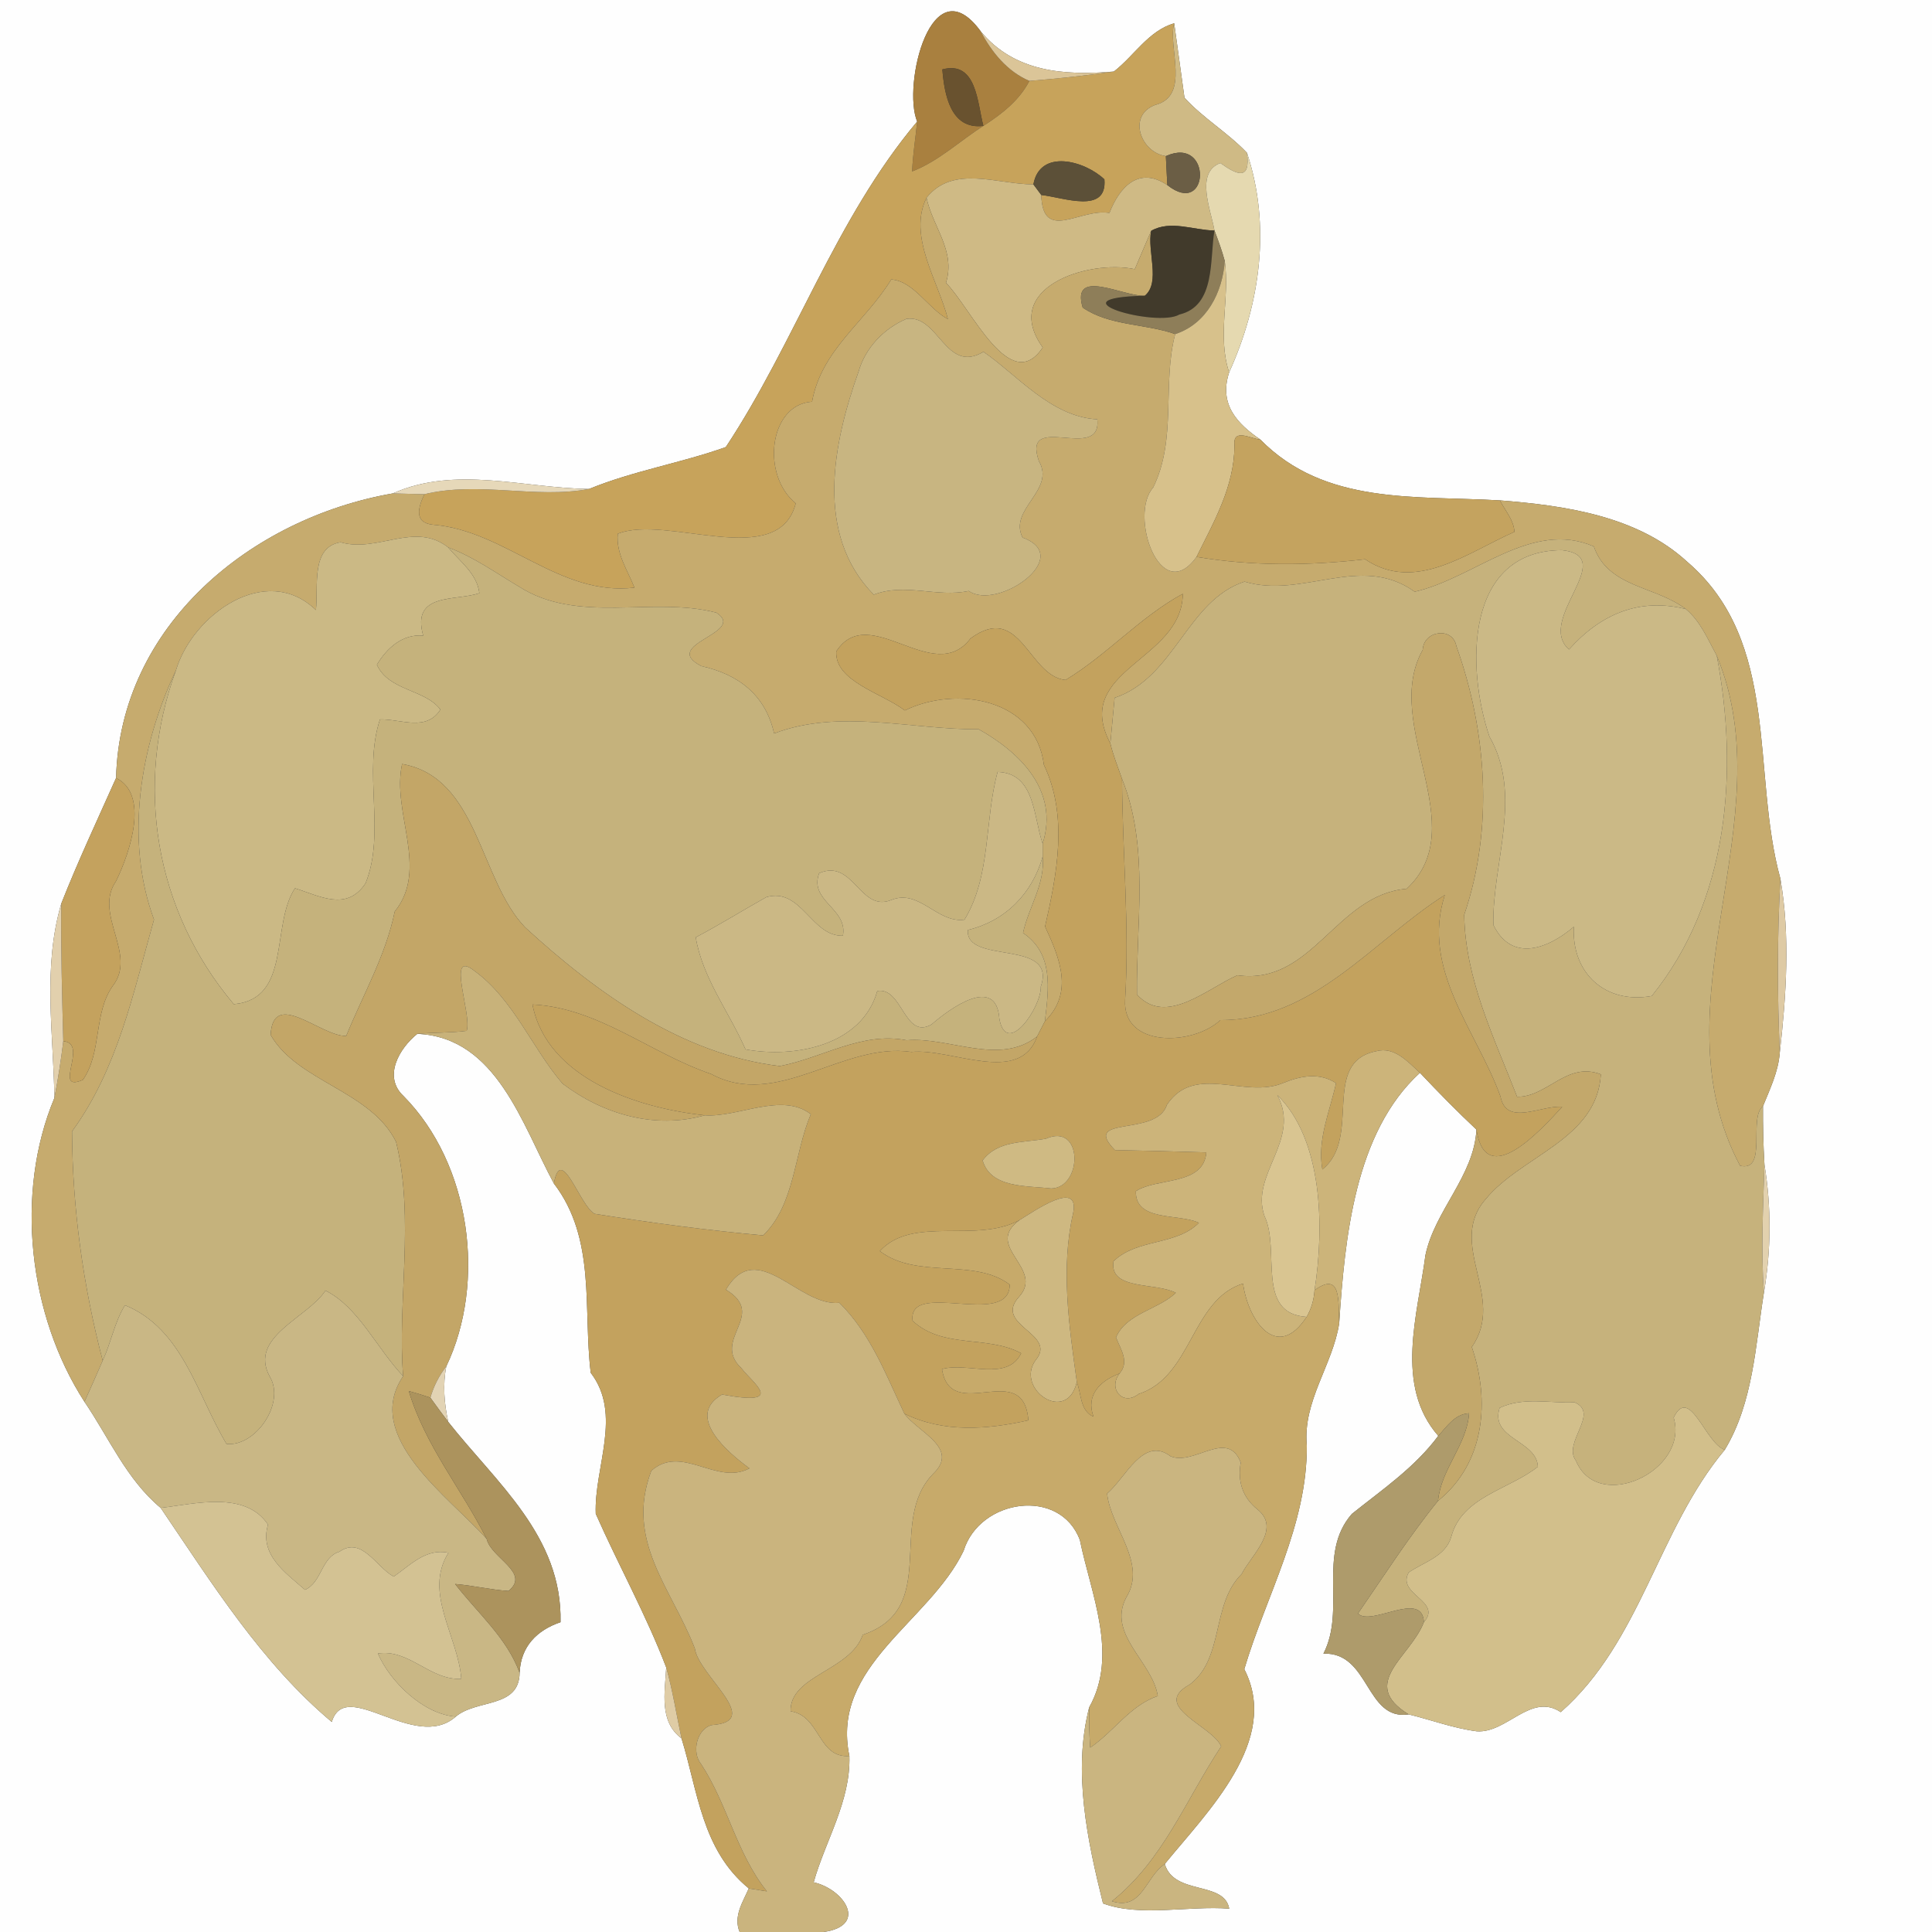 <?xml version="1.0" encoding="UTF-8" ?>
<!DOCTYPE svg PUBLIC "-//W3C//DTD SVG 1.1//EN" "http://www.w3.org/Graphics/SVG/1.1/DTD/svg11.dtd">
<svg width="250pt" height="250pt" viewBox="0 0 250 250" version="1.1" xmlns="http://www.w3.org/2000/svg">
<rect x="0" y="0" width="250" height="250" fill="#333333" stroke="none"/>
<g id="#fefefeff">
<path fill="#fefefe" opacity="1.00" d=" M 0.00 0.00 L 250.00 0.00 L 250.00 250.00 L 106.57 250.00 C 112.38 249.17 109.23 244.46 105.29 243.57 C 106.78 238.22 110.09 233.09 109.91 227.22 C 107.46 215.55 120.24 209.93 124.69 200.68 C 126.77 193.93 137.18 192.41 139.74 199.29 C 141.16 206.25 144.76 214.15 140.94 220.93 C 138.79 229.24 140.72 238.23 142.73 246.30 C 147.50 248.09 153.80 246.57 159.06 246.98 C 158.41 243.34 151.93 245.30 150.72 241.20 C 156.20 234.46 165.74 225.20 161.01 215.99 C 163.85 206.42 169.18 197.36 169.10 187.04 C 168.56 181.31 172.44 176.67 173.29 171.25 C 174.02 160.30 175.27 146.55 183.74 138.82 C 186.11 141.33 188.53 143.80 191.05 146.17 C 190.74 152.19 185.66 156.62 184.45 162.42 C 183.44 170.14 180.42 179.28 186.11 185.80 C 183.07 189.90 178.85 192.76 174.93 195.90 C 170.42 201.05 174.20 208.30 171.25 213.98 C 177.27 213.76 176.67 222.69 182.28 221.84 C 185.22 222.56 188.05 223.63 191.09 224.03 C 195.00 224.31 198.09 218.97 201.96 221.55 C 212.37 212.38 214.49 198.01 223.19 187.60 C 226.87 181.50 227.15 174.11 228.25 167.25 C 229.19 161.77 229.22 156.18 228.32 150.71 C 228.17 148.18 228.11 145.66 228.13 143.14 C 229.03 140.91 230.11 138.69 230.30 136.25 C 231.14 128.80 231.67 121.12 230.38 113.70 C 226.59 99.96 230.47 83.11 218.33 72.70 C 211.87 66.75 202.48 65.41 194.08 64.75 C 183.12 64.11 171.45 65.38 163.09 56.88 C 160.13 54.85 157.69 52.35 159.05 48.19 C 163.08 39.30 164.49 29.21 161.36 19.78 C 158.88 17.16 155.70 15.31 153.27 12.64 C 152.94 10.24 152.27 5.42 151.94 3.01 C 148.60 3.99 146.77 7.22 144.13 9.26 C 137.66 9.80 131.26 9.32 126.90 4.05 C 120.52 -4.68 116.74 11.03 118.68 15.73 C 108.09 28.34 102.89 44.29 93.92 57.85 C 88.17 59.91 81.96 60.92 76.23 63.27 C 67.77 63.17 58.94 60.22 50.82 63.85 C 32.44 67.06 15.52 80.96 15.02 100.67 C 12.61 106.07 10.10 111.42 7.93 116.92 C 5.50 125.17 6.92 133.67 7.04 142.07 C 1.88 154.41 3.70 170.21 10.93 181.39 C 14.10 186.04 16.38 191.45 20.79 195.12 C 27.47 204.95 33.86 215.21 42.93 222.82 C 44.73 216.91 53.66 226.81 58.98 222.13 C 61.68 219.84 67.18 221.09 67.24 216.46 C 67.38 213.08 69.45 210.96 72.53 209.91 C 72.78 198.78 64.21 191.88 58.00 183.99 C 57.48 181.62 57.28 179.20 57.75 176.81 C 62.94 165.93 60.94 150.65 52.21 141.82 C 49.52 139.30 51.68 135.64 54.00 133.78 C 64.26 134.21 67.57 145.56 71.67 153.14 C 77.17 160.32 75.43 169.35 76.44 177.64 C 80.57 183.02 76.86 189.88 77.09 195.88 C 80.04 202.55 83.61 208.96 86.21 215.77 C 86.03 219.06 85.27 222.76 88.19 224.95 C 90.31 231.81 90.82 239.40 96.89 244.36 C 96.11 246.15 94.87 247.98 95.71 250.00 L 0.00 250.00 L 0.00 0.00 Z" />
</g>
<g id="#a9803fff">
<path fill="#a9803f" opacity="1.00" d=" M 118.68 15.73 C 116.74 11.03 120.52 -4.68 126.90 4.05 C 128.30 6.73 130.35 9.26 133.20 10.47 C 131.89 13.01 129.61 14.77 127.25 16.29 C 126.46 13.36 126.40 7.80 121.94 8.98 C 122.20 12.18 122.98 16.82 127.25 16.29 C 124.18 18.24 121.46 20.86 118.03 22.18 C 118.11 20.02 118.47 17.88 118.68 15.73 Z" />
</g>
<g id="#c7a35bff">
<path fill="#c7a35b" opacity="1.00" d=" M 144.13 9.26 C 146.77 7.22 148.60 3.99 151.94 3.01 C 151.07 6.13 154.11 12.40 149.46 13.59 C 145.86 14.94 147.58 19.72 150.86 20.20 C 150.92 21.45 150.98 22.70 151.05 23.95 C 147.38 21.47 144.86 24.19 143.56 27.56 C 139.79 26.89 134.92 31.45 134.74 25.23 C 137.62 25.55 143.30 27.76 142.91 23.21 C 140.35 20.78 134.56 19.21 133.72 23.86 C 129.05 23.86 123.34 21.27 119.89 25.59 C 117.44 30.56 121.40 36.34 122.66 41.29 C 120.11 39.95 118.25 36.38 115.33 36.16 C 111.92 41.73 106.31 45.22 105.08 51.98 C 99.52 52.33 98.45 61.47 102.97 65.13 C 100.71 73.91 86.27 66.51 79.94 69.07 C 79.70 71.63 81.20 73.78 82.10 76.04 C 72.36 77.20 65.45 68.67 56.05 67.90 C 53.52 67.66 54.11 65.64 54.92 63.95 C 61.99 62.24 69.30 64.58 76.23 63.27 C 81.96 60.92 88.17 59.91 93.92 57.85 C 102.89 44.29 108.09 28.34 118.68 15.73 C 118.47 17.88 118.11 20.02 118.03 22.18 C 121.46 20.86 124.18 18.24 127.25 16.29 C 129.61 14.77 131.89 13.01 133.20 10.47 C 136.86 10.18 140.50 9.78 144.13 9.26 Z" />
</g>
<g id="#cfba85ff">
<path fill="#cfba85" opacity="1.00" d=" M 151.94 3.01 C 152.27 5.42 152.94 10.24 153.27 12.64 C 155.70 15.31 158.88 17.16 161.36 19.78 C 161.83 23.39 160.13 22.68 157.91 21.10 C 154.61 22.33 156.70 27.17 157.15 29.83 C 154.44 29.79 151.46 28.44 148.96 29.87 C 148.43 31.11 147.37 33.59 146.84 34.83 C 140.76 33.54 129.42 37.26 134.93 44.96 C 130.72 51.31 125.70 39.92 122.41 36.60 C 123.69 32.43 120.72 29.46 119.89 25.59 C 123.34 21.27 129.05 23.86 133.72 23.86 C 133.98 24.20 134.48 24.89 134.74 25.23 C 134.92 31.45 139.79 26.89 143.56 27.56 C 144.86 24.19 147.38 21.47 151.05 23.95 C 156.52 28.28 156.91 17.47 150.86 20.20 C 147.58 19.72 145.86 14.94 149.46 13.59 C 154.11 12.40 151.07 6.13 151.94 3.01 Z" />
</g>
<g id="#dbc598ff">
<path fill="#dbc598" opacity="1.00" d=" M 126.90 4.05 C 131.26 9.32 137.66 9.80 144.13 9.26 C 140.50 9.78 136.86 10.18 133.20 10.47 C 130.35 9.26 128.30 6.73 126.90 4.05 Z" />
</g>
<g id="#69522fff">
<path fill="#69522f" opacity="1.00" d=" M 121.94 8.98 C 126.40 7.80 126.46 13.36 127.25 16.29 C 122.98 16.82 122.20 12.18 121.94 8.98 Z" />
</g>
<g id="#6b5e45ff">
<path fill="#6b5e45" opacity="1.00" d=" M 150.86 20.20 C 156.91 17.47 156.52 28.28 151.05 23.95 C 150.98 22.70 150.92 21.45 150.86 20.20 Z" />
</g>
<g id="#e5d9b0ff">
<path fill="#e5d9b0" opacity="1.00" d=" M 161.36 19.78 C 164.49 29.21 163.08 39.30 159.05 48.19 C 157.48 43.45 159.16 38.52 158.48 33.76 C 158.12 32.42 157.64 31.12 157.15 29.83 C 156.70 27.17 154.61 22.33 157.91 21.10 C 160.13 22.68 161.83 23.39 161.36 19.78 Z" />
</g>
<g id="#5c5038ff">
<path fill="#5c5038" opacity="1.00" d=" M 133.72 23.86 C 134.56 19.21 140.35 20.78 142.91 23.21 C 143.30 27.76 137.62 25.55 134.74 25.23 C 134.48 24.89 133.98 24.20 133.72 23.86 Z" />
</g>
<g id="#c6ab6eff">
<path fill="#c6ab6e" opacity="1.00" d=" M 122.66 41.29 C 121.40 36.34 117.44 30.56 119.89 25.59 C 120.72 29.46 123.69 32.43 122.41 36.60 C 125.70 39.92 130.72 51.31 134.93 44.96 C 129.42 37.26 140.76 33.54 146.84 34.83 C 147.37 33.59 148.43 31.11 148.96 29.87 C 148.42 32.50 150.21 36.55 148.14 38.27 C 145.37 38.40 138.55 34.56 140.10 39.80 C 143.58 42.19 148.15 41.85 152.07 43.23 C 150.37 49.73 152.31 56.79 149.22 63.09 C 146.04 66.61 150.15 78.60 154.83 72.06 C 162.10 73.28 169.39 73.20 176.65 72.37 C 183.15 76.76 189.88 71.51 195.97 68.82 C 195.87 67.27 194.76 66.07 194.08 64.75 C 202.48 65.41 211.87 66.75 218.33 72.70 C 230.47 83.11 226.59 99.96 230.38 113.70 C 229.96 121.21 229.98 128.73 230.30 136.25 C 230.11 138.69 229.03 140.91 228.13 143.14 C 226.19 144.60 228.78 151.68 225.17 150.85 C 213.92 129.72 231.01 106.20 222.15 84.85 C 221.00 82.74 220.03 80.37 218.14 78.81 C 214.20 75.80 208.08 76.05 206.24 70.71 C 198.13 67.20 190.83 74.81 183.06 76.57 C 176.08 71.54 168.54 77.54 161.04 75.26 C 153.60 77.71 152.02 87.69 144.23 90.30 C 144.09 91.77 143.82 94.73 143.68 96.20 C 138.62 86.62 153.00 85.53 153.05 76.84 C 147.55 79.82 143.26 84.74 137.88 87.99 C 133.06 87.51 132.08 77.85 125.59 82.61 C 120.82 88.94 112.48 77.72 108.21 84.30 C 108.01 88.17 114.13 89.69 117.09 91.93 C 123.76 88.66 134.04 90.44 135.08 98.97 C 138.24 105.59 136.78 113.05 135.23 119.89 C 137.13 124.01 138.98 128.43 135.21 132.15 C 135.71 127.90 136.37 123.44 132.38 120.72 C 133.10 117.39 135.26 114.39 134.92 110.84 C 134.92 110.42 134.92 109.58 134.92 109.16 C 137.07 102.31 131.98 97.36 126.65 94.37 C 117.92 94.43 108.63 91.68 100.17 94.91 C 99.06 89.93 95.55 87.25 90.75 86.19 C 85.28 83.34 96.76 81.92 92.70 79.28 C 84.37 77.11 74.81 80.84 67.10 75.87 C 64.11 74.10 61.27 72.05 57.99 70.83 C 53.67 67.43 48.86 71.57 44.08 70.17 C 40.18 70.78 41.22 75.87 40.88 78.94 C 34.41 72.69 24.91 79.56 22.77 86.73 C 18.14 96.53 16.11 108.69 19.93 118.99 C 17.24 128.50 15.24 138.29 9.32 146.40 C 9.37 156.33 10.75 166.38 13.29 176.06 C 12.52 177.84 11.73 179.61 10.93 181.39 C 3.70 170.21 1.88 154.41 7.04 142.07 C 7.51 139.63 7.89 137.19 8.19 134.73 C 11.55 134.98 6.71 141.50 10.73 139.73 C 13.24 136.09 12.06 131.20 14.58 127.59 C 17.83 123.45 12.04 118.31 15.02 114.01 C 16.89 110.17 19.31 102.79 15.02 100.67 C 15.52 80.96 32.44 67.06 50.82 63.85 C 52.18 63.88 53.55 63.92 54.92 63.95 C 54.11 65.64 53.52 67.66 56.05 67.90 C 65.45 68.67 72.36 77.20 82.10 76.04 C 81.20 73.78 79.70 71.63 79.94 69.07 C 86.27 66.51 100.71 73.91 102.97 65.13 C 98.45 61.47 99.52 52.33 105.08 51.98 C 106.31 45.22 111.92 41.73 115.33 36.16 C 118.25 36.38 120.11 39.95 122.66 41.29 M 117.29 41.26 C 114.37 42.51 111.98 45.00 111.10 48.08 C 107.80 57.36 105.37 69.12 113.06 76.95 C 117.12 75.38 121.20 77.35 125.36 76.47 C 129.02 79.08 139.16 72.06 132.32 69.56 C 130.46 65.87 136.64 63.45 134.43 59.66 C 132.15 53.10 142.59 59.93 141.99 54.26 C 136.00 53.95 131.58 48.48 127.26 45.52 C 122.36 48.47 121.46 40.64 117.29 41.26 Z" />
</g>
<g id="#413a2bff">
<path fill="#413a2b" opacity="1.00" d=" M 148.96 29.87 C 151.46 28.44 154.44 29.79 157.15 29.83 C 156.51 33.55 157.34 39.58 152.61 40.70 C 149.71 42.43 135.81 38.52 148.14 38.27 C 150.21 36.55 148.42 32.50 148.96 29.87 Z" />
</g>
<g id="#8e7e59ff">
<path fill="#8e7e59" opacity="1.00" d=" M 157.15 29.83 C 157.64 31.12 158.12 32.42 158.48 33.76 C 158.21 37.80 156.15 41.91 152.07 43.23 C 148.15 41.85 143.58 42.19 140.10 39.80 C 138.55 34.56 145.37 38.40 148.14 38.27 C 135.81 38.52 149.71 42.43 152.61 40.70 C 157.34 39.58 156.51 33.55 157.15 29.83 Z" />
</g>
<g id="#d7c18bff">
<path fill="#d7c18b" opacity="1.00" d=" M 158.48 33.76 C 159.16 38.52 157.48 43.45 159.05 48.19 C 157.69 52.35 160.13 54.85 163.09 56.88 C 161.79 56.77 159.49 55.32 159.74 57.68 C 159.71 62.97 157.09 67.49 154.83 72.06 C 150.15 78.60 146.04 66.61 149.22 63.09 C 152.31 56.79 150.37 49.73 152.07 43.23 C 156.15 41.91 158.21 37.80 158.48 33.76 Z" />
</g>
<g id="#c8b581ff">
<path fill="#c8b581" opacity="1.00" d=" M 117.29 41.26 C 121.46 40.64 122.36 48.47 127.26 45.52 C 131.58 48.48 136.00 53.95 141.99 54.26 C 142.59 59.93 132.15 53.10 134.43 59.66 C 136.64 63.45 130.46 65.87 132.32 69.56 C 139.16 72.06 129.02 79.08 125.36 76.47 C 121.20 77.35 117.12 75.38 113.06 76.95 C 105.37 69.12 107.80 57.36 111.10 48.08 C 111.98 45.00 114.37 42.51 117.29 41.26 Z" />
</g>
<g id="#c4a35fff">
<path fill="#c4a35f" opacity="1.00" d=" M 159.74 57.68 C 159.49 55.32 161.79 56.77 163.09 56.88 C 171.45 65.38 183.12 64.11 194.08 64.75 C 194.76 66.07 195.87 67.27 195.97 68.82 C 189.88 71.51 183.15 76.76 176.65 72.37 C 169.39 73.20 162.10 73.28 154.83 72.06 C 157.09 67.49 159.71 62.97 159.74 57.68 Z" />
</g>
<g id="#e6d8b9ff">
<path fill="#e6d8b9" opacity="1.00" d=" M 50.82 63.85 C 58.94 60.22 67.77 63.17 76.23 63.27 C 69.30 64.58 61.99 62.24 54.92 63.95 C 53.55 63.92 52.18 63.88 50.82 63.85 Z" />
</g>
<g id="#cbb985ff">
<path fill="#cbb985" opacity="1.00" d=" M 44.08 70.17 C 48.86 71.57 53.67 67.43 57.99 70.83 C 59.51 72.65 61.73 74.23 62.03 76.75 C 59.03 77.82 53.17 76.60 54.76 82.25 C 52.09 82.01 50.06 83.86 48.77 86.02 C 50.33 89.44 55.00 89.16 56.99 91.82 C 55.14 94.71 51.91 93.03 49.17 93.09 C 46.93 99.80 49.94 107.83 47.30 114.30 C 44.87 117.99 41.34 115.93 38.17 114.94 C 35.01 119.71 37.76 129.29 30.25 129.94 C 20.03 117.82 17.34 101.64 22.77 86.73 C 24.91 79.56 34.41 72.69 40.88 78.94 C 41.22 75.87 40.18 70.78 44.08 70.17 Z" />
</g>
<g id="#c6b27cff">
<path fill="#c6b27c" opacity="1.00" d=" M 183.06 76.57 C 190.83 74.81 198.13 67.20 206.24 70.71 C 208.08 76.05 214.20 75.80 218.14 78.81 C 212.16 77.33 207.14 79.43 203.03 84.04 C 198.65 80.17 209.60 72.02 202.12 71.19 C 189.54 71.24 189.72 86.44 192.73 95.31 C 197.09 102.92 193.09 111.58 193.24 119.69 C 195.65 124.63 200.40 122.71 203.65 119.92 C 203.35 125.95 207.75 129.96 213.74 128.88 C 223.67 116.56 225.01 99.88 222.15 84.85 C 231.01 106.20 213.92 129.72 225.17 150.85 C 228.78 151.68 226.19 144.60 228.13 143.14 C 228.11 145.66 228.17 148.18 228.32 150.71 C 228.15 156.21 227.85 161.74 228.25 167.25 C 227.15 174.11 226.87 181.50 223.19 187.60 C 220.69 186.82 218.66 179.16 216.57 183.43 C 218.62 190.30 206.76 195.89 203.93 189.02 C 202.14 186.68 207.06 182.88 203.75 181.46 C 200.52 181.60 197.09 180.73 194.05 182.18 C 192.76 186.22 198.86 186.36 199.00 189.79 C 195.27 192.77 189.17 193.65 187.79 198.86 C 187.05 201.43 184.26 202.11 182.29 203.47 C 180.66 206.34 186.69 207.18 184.25 209.90 C 184.03 205.69 177.41 210.53 175.72 208.79 C 179.11 203.88 182.31 198.85 186.08 194.21 C 192.22 189.26 192.80 181.14 190.45 174.30 C 194.96 167.89 187.15 161.04 192.22 155.20 C 196.82 149.54 206.67 147.46 207.15 139.02 C 202.74 137.31 200.22 141.99 196.31 141.92 C 193.34 134.28 189.59 126.69 189.47 118.37 C 193.29 107.20 192.40 94.63 188.45 83.60 C 187.98 81.06 184.21 81.58 184.10 84.09 C 178.70 93.74 190.73 106.92 182.02 115.01 C 172.86 115.78 169.84 127.56 160.12 126.20 C 156.28 127.85 150.88 132.87 147.12 128.69 C 147.01 119.45 148.74 109.61 145.19 100.79 C 144.66 99.27 144.05 97.77 143.68 96.20 C 143.82 94.73 144.09 91.77 144.23 90.30 C 152.02 87.69 153.60 77.71 161.04 75.26 C 168.54 77.54 176.08 71.54 183.06 76.57 Z" />
</g>
<g id="#c5b27cff">
<path fill="#c5b27c" opacity="1.00" d=" M 57.99 70.83 C 61.27 72.05 64.11 74.10 67.10 75.87 C 74.81 80.84 84.37 77.11 92.70 79.28 C 96.76 81.92 85.28 83.34 90.75 86.19 C 95.55 87.25 99.06 89.93 100.17 94.91 C 108.63 91.68 117.92 94.43 126.65 94.37 C 131.98 97.36 137.07 102.31 134.92 109.16 C 133.72 105.79 133.97 100.02 129.09 99.89 C 127.37 106.18 128.27 113.31 124.80 119.01 C 121.27 119.48 118.95 114.99 115.35 116.45 C 111.29 118.13 110.44 111.05 106.00 112.99 C 104.65 116.62 109.74 117.55 109.07 121.08 C 104.99 121.21 103.70 114.78 99.16 116.09 C 96.10 117.80 93.13 119.66 90.03 121.29 C 90.90 126.57 94.36 130.96 96.47 135.79 C 102.77 136.95 111.52 135.34 113.52 128.24 C 116.76 127.65 117.01 134.59 120.53 132.57 C 122.90 130.51 128.93 126.09 129.32 131.85 C 130.26 136.89 134.77 130.33 134.68 127.66 C 136.83 121.41 124.89 124.89 125.24 120.34 C 130.09 119.18 133.58 115.63 134.92 110.84 C 135.26 114.39 133.10 117.39 132.38 120.72 C 136.37 123.44 135.71 127.90 135.21 132.15 C 134.95 132.64 134.45 133.63 134.20 134.12 C 129.31 137.97 122.82 134.13 117.31 134.61 C 111.51 133.46 106.39 136.92 100.90 137.95 C 88.26 136.43 77.29 128.56 67.97 120.02 C 62.00 113.83 61.92 100.60 52.03 98.86 C 50.65 105.15 55.55 112.43 51.08 117.95 C 49.92 123.63 46.98 128.71 44.80 134.05 C 41.55 134.15 35.34 127.85 35.02 133.92 C 38.52 140.01 47.95 141.11 51.25 147.75 C 53.69 157.72 51.38 168.62 52.17 178.07 C 48.79 174.53 46.35 169.08 42.11 167.00 C 39.77 170.57 32.15 172.97 34.89 178.10 C 37.01 181.55 33.03 187.26 29.31 186.84 C 25.46 180.43 23.66 171.96 16.17 168.89 C 14.81 171.11 14.38 173.72 13.29 176.06 C 10.75 166.38 9.37 156.33 9.32 146.40 C 15.24 138.29 17.24 128.50 19.93 118.99 C 16.11 108.69 18.14 96.53 22.77 86.73 C 17.34 101.64 20.03 117.82 30.25 129.94 C 37.76 129.29 35.01 119.71 38.17 114.94 C 41.34 115.93 44.87 117.99 47.30 114.30 C 49.94 107.83 46.93 99.80 49.17 93.09 C 51.91 93.03 55.14 94.71 56.99 91.82 C 55.00 89.16 50.33 89.44 48.77 86.02 C 50.06 83.86 52.09 82.01 54.76 82.25 C 53.17 76.60 59.03 77.82 62.03 76.75 C 61.73 74.23 59.51 72.65 57.99 70.83 Z" />
</g>
<g id="#cbb986ff">
<path fill="#cbb986" opacity="1.00" d=" M 192.73 95.31 C 189.72 86.44 189.54 71.24 202.12 71.19 C 209.60 72.02 198.65 80.17 203.03 84.04 C 207.14 79.43 212.16 77.33 218.14 78.81 C 220.03 80.37 221.00 82.74 222.15 84.85 C 225.01 99.88 223.67 116.56 213.74 128.88 C 207.75 129.96 203.35 125.95 203.65 119.92 C 200.40 122.71 195.65 124.63 193.24 119.69 C 193.09 111.58 197.09 102.92 192.73 95.31 Z" />
</g>
<g id="#c3a25eff">
<path fill="#c3a25e" opacity="1.00" d=" M 137.88 87.99 C 143.26 84.74 147.55 79.82 153.05 76.84 C 153.00 85.53 138.62 86.62 143.68 96.20 C 144.05 97.77 144.66 99.27 145.19 100.79 C 145.24 110.32 146.17 119.86 145.59 129.36 C 145.20 135.62 154.40 135.32 157.91 132.00 C 169.96 132.05 177.55 121.80 186.96 115.81 C 183.84 125.49 191.07 133.33 194.16 141.88 C 194.92 145.79 199.36 143.01 202.15 143.22 C 199.50 146.10 192.27 154.18 191.05 146.17 C 188.53 143.80 186.11 141.33 183.74 138.82 C 182.19 137.42 180.45 135.39 178.11 136.02 C 170.82 137.46 176.30 147.21 171.11 151.33 C 170.43 147.40 172.08 143.86 172.88 140.16 C 170.75 138.75 168.33 139.21 166.11 140.11 C 161.10 142.28 154.62 137.51 150.99 142.97 C 149.68 147.17 139.80 144.25 144.27 148.82 C 148.21 148.90 152.16 148.99 156.10 149.12 C 155.74 153.46 149.74 152.34 146.98 154.14 C 146.88 158.12 152.51 157.00 155.14 158.23 C 152.20 161.21 147.15 160.23 144.09 163.21 C 143.50 167.00 149.50 165.90 152.15 167.29 C 149.82 169.51 145.76 169.93 144.41 173.06 C 145.00 174.61 146.19 176.20 144.87 177.73 C 142.37 178.66 140.47 180.51 141.50 183.32 C 139.74 182.56 139.94 180.37 139.34 178.83 C 138.33 171.50 137.23 164.07 138.87 156.94 C 139.72 152.56 133.82 156.73 131.94 157.87 C 126.34 160.96 118.12 157.23 113.85 161.89 C 118.68 165.58 126.05 162.73 130.66 166.23 C 130.60 171.95 117.43 165.50 118.09 170.91 C 122.03 174.58 127.77 172.74 132.14 175.11 C 130.32 178.83 125.18 176.22 121.89 177.16 C 123.04 184.38 132.45 175.69 133.07 183.79 C 127.71 184.99 122.10 185.42 117.03 182.93 C 114.65 177.91 112.67 172.60 108.61 168.58 C 103.31 169.11 98.01 160.02 93.93 166.88 C 99.40 170.19 91.96 173.30 95.95 177.06 C 97.39 178.96 101.85 182.01 93.44 180.45 C 88.58 183.25 94.25 188.02 96.98 190.00 C 92.75 192.29 88.22 186.81 84.28 190.32 C 80.85 199.39 86.87 205.46 89.91 213.30 C 90.38 216.83 98.91 222.76 92.12 223.22 C 90.19 223.69 89.44 226.73 90.73 228.28 C 94.16 233.51 95.30 239.83 99.24 244.74 C 98.65 244.64 97.48 244.45 96.89 244.36 C 90.82 239.40 90.31 231.81 88.19 224.95 C 87.53 221.89 87.05 218.78 86.21 215.77 C 83.61 208.96 80.04 202.55 77.09 195.88 C 76.86 189.88 80.57 183.02 76.44 177.64 C 75.43 169.35 77.17 160.32 71.67 153.14 C 72.62 147.89 75.03 156.11 76.96 157.07 C 84.14 158.21 91.49 159.20 98.75 159.86 C 102.88 155.86 102.73 149.32 104.92 144.18 C 101.18 141.27 95.49 144.63 91.20 144.32 C 82.55 143.40 70.77 139.59 68.90 129.98 C 77.46 130.41 84.16 136.31 92.01 138.97 C 100.60 143.62 109.04 134.81 117.94 136.12 C 123.12 135.60 131.93 140.51 134.20 134.12 C 134.45 133.63 134.95 132.64 135.21 132.15 C 138.98 128.43 137.13 124.01 135.23 119.89 C 136.78 113.05 138.24 105.59 135.08 98.97 C 134.04 90.44 123.76 88.66 117.09 91.93 C 114.13 89.69 108.01 88.17 108.21 84.30 C 112.48 77.72 120.82 88.94 125.59 82.61 C 132.08 77.85 133.06 87.51 137.88 87.99 M 135.34 147.35 C 132.43 147.88 129.09 147.56 127.15 150.16 C 128.20 153.79 132.91 153.41 136.03 153.79 C 140.11 153.68 140.18 145.21 135.34 147.35 Z" />
</g>
<g id="#c3a86bff">
<path fill="#c3a86b" opacity="1.00" d=" M 184.10 84.09 C 184.21 81.58 187.98 81.06 188.45 83.60 C 192.40 94.63 193.29 107.20 189.47 118.37 C 189.59 126.69 193.34 134.28 196.31 141.92 C 200.22 141.99 202.74 137.31 207.15 139.02 C 206.67 147.46 196.82 149.54 192.22 155.20 C 187.15 161.04 194.96 167.89 190.45 174.30 C 192.80 181.14 192.22 189.26 186.08 194.21 C 186.47 190.07 189.81 186.99 190.10 182.88 C 188.25 182.98 187.25 184.58 186.11 185.80 C 180.42 179.28 183.44 170.14 184.45 162.42 C 185.66 156.62 190.74 152.19 191.05 146.17 C 192.27 154.18 199.50 146.10 202.15 143.22 C 199.36 143.01 194.92 145.79 194.16 141.88 C 191.07 133.33 183.84 125.49 186.96 115.81 C 177.55 121.80 169.96 132.05 157.91 132.00 C 154.40 135.32 145.20 135.62 145.59 129.36 C 146.17 119.86 145.24 110.32 145.19 100.79 C 148.74 109.61 147.01 119.45 147.12 128.69 C 150.88 132.87 156.28 127.85 160.12 126.20 C 169.84 127.56 172.86 115.78 182.02 115.01 C 190.73 106.92 178.70 93.74 184.10 84.09 Z" />
</g>
<g id="#c3a667ff">
<path fill="#c3a667" opacity="1.00" d=" M 52.03 98.86 C 61.92 100.60 62.00 113.83 67.97 120.02 C 77.29 128.56 88.26 136.43 100.90 137.95 C 106.39 136.92 111.51 133.46 117.31 134.61 C 122.82 134.13 129.31 137.97 134.20 134.12 C 131.93 140.51 123.12 135.60 117.94 136.12 C 109.04 134.81 100.60 143.62 92.01 138.97 C 84.16 136.31 77.46 130.41 68.90 129.98 C 70.77 139.59 82.55 143.40 91.20 144.32 C 84.70 146.16 78.02 144.17 72.80 140.23 C 68.80 135.56 66.46 129.32 61.39 125.63 C 57.67 122.69 61.09 131.19 60.39 133.39 C 58.27 133.67 56.12 133.58 54.00 133.78 C 51.68 135.64 49.52 139.30 52.21 141.82 C 60.94 150.65 62.94 165.93 57.75 176.81 C 56.80 178.02 56.12 179.39 55.69 180.86 C 54.77 180.54 53.84 180.26 52.90 180.00 C 55.01 187.05 59.73 192.69 62.97 199.13 C 58.14 193.71 46.85 185.92 52.17 178.07 C 51.38 168.62 53.69 157.72 51.25 147.75 C 47.95 141.11 38.52 140.01 35.02 133.92 C 35.34 127.85 41.55 134.15 44.80 134.05 C 46.98 128.71 49.92 123.63 51.08 117.95 C 55.55 112.43 50.65 105.15 52.03 98.86 Z" />
</g>
<g id="#cbb885ff">
<path fill="#cbb885" opacity="1.00" d=" M 129.09 99.89 C 133.97 100.02 133.72 105.79 134.92 109.16 C 134.92 109.58 134.92 110.42 134.92 110.84 C 133.58 115.63 130.09 119.18 125.24 120.34 C 124.89 124.89 136.83 121.41 134.68 127.66 C 134.77 130.33 130.26 136.89 129.32 131.85 C 128.93 126.09 122.90 130.51 120.53 132.57 C 117.01 134.59 116.76 127.65 113.52 128.24 C 111.52 135.34 102.77 136.95 96.47 135.79 C 94.36 130.96 90.90 126.57 90.03 121.29 C 93.13 119.66 96.10 117.80 99.16 116.09 C 103.70 114.78 104.99 121.21 109.07 121.08 C 109.74 117.55 104.65 116.62 106.00 112.99 C 110.44 111.05 111.29 118.13 115.35 116.45 C 118.95 114.99 121.27 119.48 124.80 119.01 C 128.27 113.31 127.37 106.18 129.09 99.89 Z" />
</g>
<g id="#c4a25eff">
<path fill="#c4a25e" opacity="1.00" d=" M 15.02 100.67 C 19.31 102.79 16.89 110.17 15.02 114.01 C 12.04 118.31 17.83 123.45 14.58 127.59 C 12.06 131.20 13.24 136.09 10.73 139.73 C 6.71 141.50 11.55 134.98 8.19 134.73 C 8.03 128.79 7.87 122.86 7.93 116.92 C 10.10 111.42 12.61 106.07 15.02 100.67 Z" />
</g>
<g id="#decaa4ff">
<path fill="#decaa4" opacity="1.00" d=" M 230.38 113.70 C 231.67 121.12 231.14 128.80 230.30 136.25 C 229.98 128.73 229.96 121.21 230.38 113.70 Z" />
</g>
<g id="#e2d0adff">
<path fill="#e2d0ad" opacity="1.00" d=" M 7.04 142.07 C 6.92 133.67 5.50 125.17 7.93 116.92 C 7.87 122.86 8.03 128.79 8.19 134.73 C 7.89 137.19 7.51 139.63 7.04 142.07 Z" />
</g>
<g id="#c8b27aff">
<path fill="#c8b27a" opacity="1.00" d=" M 60.39 133.39 C 61.09 131.19 57.67 122.69 61.39 125.63 C 66.46 129.32 68.80 135.56 72.80 140.23 C 78.02 144.17 84.70 146.16 91.20 144.32 C 95.49 144.63 101.18 141.27 104.92 144.18 C 102.73 149.32 102.88 155.86 98.75 159.86 C 91.49 159.20 84.14 158.21 76.96 157.07 C 75.03 156.11 72.62 147.89 71.67 153.14 C 67.57 145.56 64.26 134.21 54.00 133.78 C 56.12 133.58 58.27 133.67 60.39 133.39 Z" />
</g>
<g id="#ccb47aff">
<path fill="#ccb47a" opacity="1.00" d=" M 171.11 151.33 C 176.30 147.21 170.82 137.46 178.11 136.02 C 180.45 135.39 182.19 137.42 183.74 138.82 C 175.27 146.55 174.02 160.30 173.29 171.25 C 173.15 168.60 173.65 164.36 170.10 166.96 C 171.39 158.76 171.16 147.46 165.28 141.70 C 168.42 147.51 161.73 151.93 163.62 157.35 C 165.72 161.67 162.41 169.99 169.08 170.40 C 165.22 176.31 161.48 170.83 160.85 166.09 C 154.12 168.21 154.27 178.14 147.34 180.38 C 145.27 182.02 143.34 179.66 144.87 177.73 C 146.19 176.20 145.00 174.61 144.41 173.06 C 145.76 169.93 149.82 169.51 152.15 167.29 C 149.50 165.90 143.50 167.00 144.09 163.21 C 147.15 160.23 152.20 161.21 155.14 158.23 C 152.51 157.00 146.88 158.12 146.98 154.14 C 149.74 152.34 155.74 153.46 156.10 149.12 C 152.16 148.99 148.21 148.90 144.27 148.82 C 139.80 144.25 149.68 147.17 150.99 142.97 C 154.62 137.51 161.10 142.28 166.11 140.11 C 168.33 139.21 170.75 138.75 172.88 140.16 C 172.08 143.86 170.43 147.40 171.11 151.33 Z" />
</g>
<g id="#d9c591ff">
<path fill="#d9c591" opacity="1.00" d=" M 165.28 141.70 C 171.16 147.46 171.39 158.76 170.10 166.96 C 170.02 168.20 169.68 169.35 169.08 170.40 C 162.41 169.99 165.72 161.67 163.62 157.35 C 161.73 151.93 168.42 147.51 165.28 141.70 Z" />
</g>
<g id="#cfba83ff">
<path fill="#cfba83" opacity="1.00" d=" M 135.34 147.35 C 140.18 145.21 140.11 153.68 136.03 153.79 C 132.91 153.41 128.20 153.79 127.15 150.16 C 129.09 147.56 132.43 147.88 135.34 147.35 Z" />
</g>
<g id="#e2d1aeff">
<path fill="#e2d1ae" opacity="1.00" d=" M 228.32 150.71 C 229.22 156.18 229.19 161.77 228.25 167.25 C 227.85 161.74 228.15 156.21 228.32 150.71 Z" />
</g>
<g id="#ceb881ff">
<path fill="#ceb881" opacity="1.00" d=" M 131.94 157.87 C 133.82 156.73 139.72 152.56 138.87 156.94 C 137.23 164.07 138.33 171.50 139.34 178.83 C 138.07 184.39 131.31 179.73 134.01 176.00 C 136.91 172.56 128.50 171.53 131.84 167.83 C 135.27 164.11 127.16 161.31 131.94 157.87 Z" />
</g>
<g id="#c7aa6aff">
<path fill="#c7aa6a" opacity="1.00" d=" M 113.85 161.89 C 118.12 157.23 126.34 160.96 131.94 157.87 C 127.16 161.31 135.27 164.11 131.84 167.83 C 128.50 171.53 136.91 172.56 134.01 176.00 C 131.31 179.73 138.07 184.39 139.34 178.83 C 139.94 180.37 139.74 182.56 141.50 183.32 C 140.47 180.51 142.37 178.66 144.87 177.73 C 143.34 179.66 145.27 182.02 147.34 180.38 C 154.27 178.14 154.12 168.21 160.85 166.09 C 161.48 170.83 165.22 176.31 169.08 170.40 C 169.68 169.35 170.02 168.20 170.10 166.96 C 173.65 164.36 173.15 168.60 173.29 171.25 C 172.44 176.67 168.56 181.31 169.10 187.04 C 169.18 197.36 163.85 206.42 161.01 215.99 C 165.74 225.20 156.20 234.46 150.72 241.20 C 148.22 242.87 147.80 247.27 143.88 246.02 C 150.53 240.70 153.45 232.87 158.02 225.98 C 156.90 223.32 148.78 220.80 153.96 217.97 C 158.45 214.57 156.71 207.58 160.66 203.69 C 161.89 201.27 165.86 197.83 162.71 195.31 C 160.77 193.75 160.12 191.66 160.55 189.25 C 158.84 184.82 154.52 189.72 151.47 188.44 C 147.93 185.78 145.68 191.21 143.26 193.27 C 143.73 197.72 148.50 202.27 145.74 206.70 C 143.21 211.50 149.13 215.00 149.82 219.46 C 146.20 220.70 144.14 224.08 141.07 226.14 C 140.95 224.41 140.92 222.67 140.94 220.93 C 144.76 214.15 141.16 206.25 139.74 199.29 C 137.18 192.41 126.77 193.93 124.69 200.68 C 120.24 209.93 107.46 215.55 109.91 227.22 C 105.82 227.56 106.17 222.00 102.30 221.44 C 102.20 216.77 110.04 216.22 111.64 211.54 C 121.75 208.13 114.71 196.93 120.74 190.72 C 124.25 187.39 118.77 185.32 117.03 182.93 C 122.10 185.42 127.71 184.99 133.07 183.79 C 132.45 175.69 123.04 184.38 121.89 177.16 C 125.18 176.22 130.32 178.83 132.14 175.11 C 127.77 172.74 122.03 174.58 118.09 170.91 C 117.43 165.50 130.60 171.95 130.66 166.23 C 126.05 162.73 118.68 165.58 113.85 161.89 Z" />
</g>
<g id="#cab47eff">
<path fill="#cab47e" opacity="1.00" d=" M 93.93 166.88 C 98.01 160.02 103.31 169.11 108.61 168.58 C 112.67 172.60 114.65 177.91 117.03 182.93 C 118.77 185.32 124.25 187.39 120.74 190.72 C 114.71 196.93 121.75 208.13 111.64 211.54 C 110.04 216.22 102.20 216.77 102.30 221.44 C 106.17 222.00 105.82 227.56 109.91 227.22 C 110.09 233.09 106.78 238.22 105.29 243.57 C 109.23 244.46 112.38 249.17 106.57 250.00 L 95.71 250.00 C 94.87 247.98 96.11 246.15 96.89 244.36 C 97.48 244.45 98.65 244.64 99.24 244.74 C 95.30 239.83 94.16 233.51 90.73 228.28 C 89.44 226.73 90.19 223.69 92.12 223.22 C 98.91 222.76 90.38 216.83 89.91 213.30 C 86.87 205.46 80.85 199.39 84.28 190.32 C 88.22 186.81 92.75 192.29 96.98 190.00 C 94.25 188.02 88.58 183.25 93.44 180.45 C 101.85 182.01 97.39 178.96 95.95 177.06 C 91.96 173.30 99.40 170.19 93.93 166.88 Z" />
</g>
<g id="#c9b785ff">
<path fill="#c9b785" opacity="1.00" d=" M 34.89 178.10 C 32.15 172.97 39.77 170.57 42.11 167.00 C 46.35 169.08 48.79 174.53 52.17 178.07 C 46.85 185.92 58.14 193.71 62.97 199.13 C 63.57 201.66 68.69 203.48 65.81 205.87 C 63.49 205.72 61.21 205.16 58.89 204.97 C 61.78 208.72 65.57 211.90 67.24 216.46 C 67.18 221.09 61.68 219.84 58.98 222.13 C 54.85 221.85 50.48 217.65 48.90 213.96 C 52.97 213.35 55.65 217.46 59.69 217.24 C 59.28 211.72 54.77 206.11 58.03 200.93 C 55.12 200.31 53.11 202.51 50.95 204.01 C 48.66 202.78 46.83 198.74 43.92 200.79 C 41.56 201.50 41.67 204.74 39.47 205.72 C 36.90 203.48 33.53 201.17 34.68 197.28 C 31.72 192.86 25.23 194.61 20.79 195.12 C 16.38 191.45 14.10 186.04 10.93 181.39 C 11.73 179.61 12.52 177.84 13.29 176.06 C 14.38 173.72 14.81 171.11 16.17 168.89 C 23.66 171.96 25.46 180.43 29.31 186.84 C 33.03 187.26 37.01 181.55 34.89 178.10 Z" />
</g>
<g id="#e2d3b4ff">
<path fill="#e2d3b4" opacity="1.00" d=" M 55.69 180.86 C 56.12 179.39 56.80 178.02 57.75 176.81 C 57.28 179.20 57.48 181.62 58.00 183.99 C 57.21 182.96 56.45 181.91 55.69 180.86 Z" />
</g>
<g id="#ac935dff">
<path fill="#ac935d" opacity="1.00" d=" M 52.90 180.00 C 53.84 180.26 54.77 180.54 55.69 180.86 C 56.45 181.91 57.21 182.96 58.00 183.99 C 64.21 191.88 72.78 198.78 72.53 209.91 C 69.45 210.96 67.38 213.08 67.24 216.46 C 65.57 211.90 61.78 208.72 58.89 204.97 C 61.21 205.16 63.49 205.72 65.81 205.87 C 68.69 203.48 63.57 201.66 62.97 199.13 C 59.73 192.69 55.01 187.05 52.90 180.00 Z" />
</g>
<g id="#d2bf8bff">
<path fill="#d2bf8b" opacity="1.00" d=" M 194.05 182.18 C 197.09 180.73 200.52 181.60 203.75 181.46 C 207.06 182.88 202.14 186.68 203.93 189.02 C 206.76 195.89 218.62 190.30 216.57 183.43 C 218.66 179.16 220.69 186.82 223.19 187.60 C 214.49 198.01 212.37 212.38 201.96 221.55 C 198.09 218.97 195.00 224.31 191.09 224.03 C 188.05 223.63 185.22 222.56 182.28 221.84 C 175.75 217.82 182.54 214.43 184.25 209.90 C 186.69 207.18 180.66 206.34 182.29 203.47 C 184.26 202.11 187.05 201.43 187.79 198.86 C 189.17 193.65 195.27 192.77 199.00 189.79 C 198.86 186.36 192.76 186.22 194.05 182.18 Z" />
</g>
<g id="#ae9b6bff">
<path fill="#ae9b6b" opacity="1.00" d=" M 186.11 185.80 C 187.25 184.58 188.25 182.98 190.10 182.88 C 189.81 186.99 186.47 190.07 186.08 194.21 C 182.31 198.85 179.11 203.88 175.72 208.79 C 177.41 210.53 184.03 205.69 184.25 209.90 C 182.54 214.43 175.75 217.82 182.28 221.84 C 176.67 222.69 177.27 213.76 171.25 213.98 C 174.20 208.30 170.42 201.05 174.93 195.90 C 178.85 192.76 183.07 189.90 186.11 185.80 Z" />
</g>
<g id="#cab580ff">
<path fill="#cab580" opacity="1.00" d=" M 143.26 193.27 C 145.68 191.21 147.93 185.78 151.47 188.44 C 154.52 189.72 158.84 184.82 160.55 189.25 C 160.12 191.66 160.77 193.75 162.71 195.31 C 165.86 197.83 161.89 201.27 160.66 203.69 C 156.71 207.58 158.45 214.57 153.96 217.97 C 148.78 220.80 156.90 223.32 158.02 225.98 C 153.45 232.87 150.53 240.70 143.88 246.02 C 147.80 247.27 148.22 242.87 150.72 241.20 C 151.93 245.30 158.41 243.34 159.06 246.98 C 153.80 246.57 147.50 248.09 142.73 246.30 C 140.72 238.23 138.79 229.24 140.94 220.93 C 140.92 222.67 140.95 224.41 141.07 226.14 C 144.14 224.08 146.20 220.70 149.82 219.46 C 149.13 215.00 143.21 211.50 145.74 206.70 C 148.50 202.27 143.73 197.72 143.26 193.27 Z" />
</g>
<g id="#d3c293ff">
<path fill="#d3c293" opacity="1.00" d=" M 20.79 195.12 C 25.23 194.61 31.72 192.86 34.68 197.28 C 33.53 201.17 36.90 203.48 39.47 205.72 C 41.67 204.74 41.56 201.50 43.92 200.79 C 46.83 198.74 48.66 202.78 50.95 204.01 C 53.11 202.51 55.12 200.31 58.03 200.93 C 54.77 206.11 59.28 211.72 59.69 217.24 C 55.65 217.46 52.97 213.35 48.90 213.96 C 50.48 217.65 54.85 221.85 58.98 222.13 C 53.66 226.81 44.73 216.91 42.93 222.82 C 33.86 215.21 27.47 204.95 20.79 195.12 Z" />
</g>
<g id="#dfcca5ff">
<path fill="#dfcca5" opacity="1.00" d=" M 86.21 215.77 C 87.05 218.78 87.53 221.89 88.19 224.95 C 85.27 222.76 86.03 219.06 86.21 215.77 Z" />
</g>
</svg>
